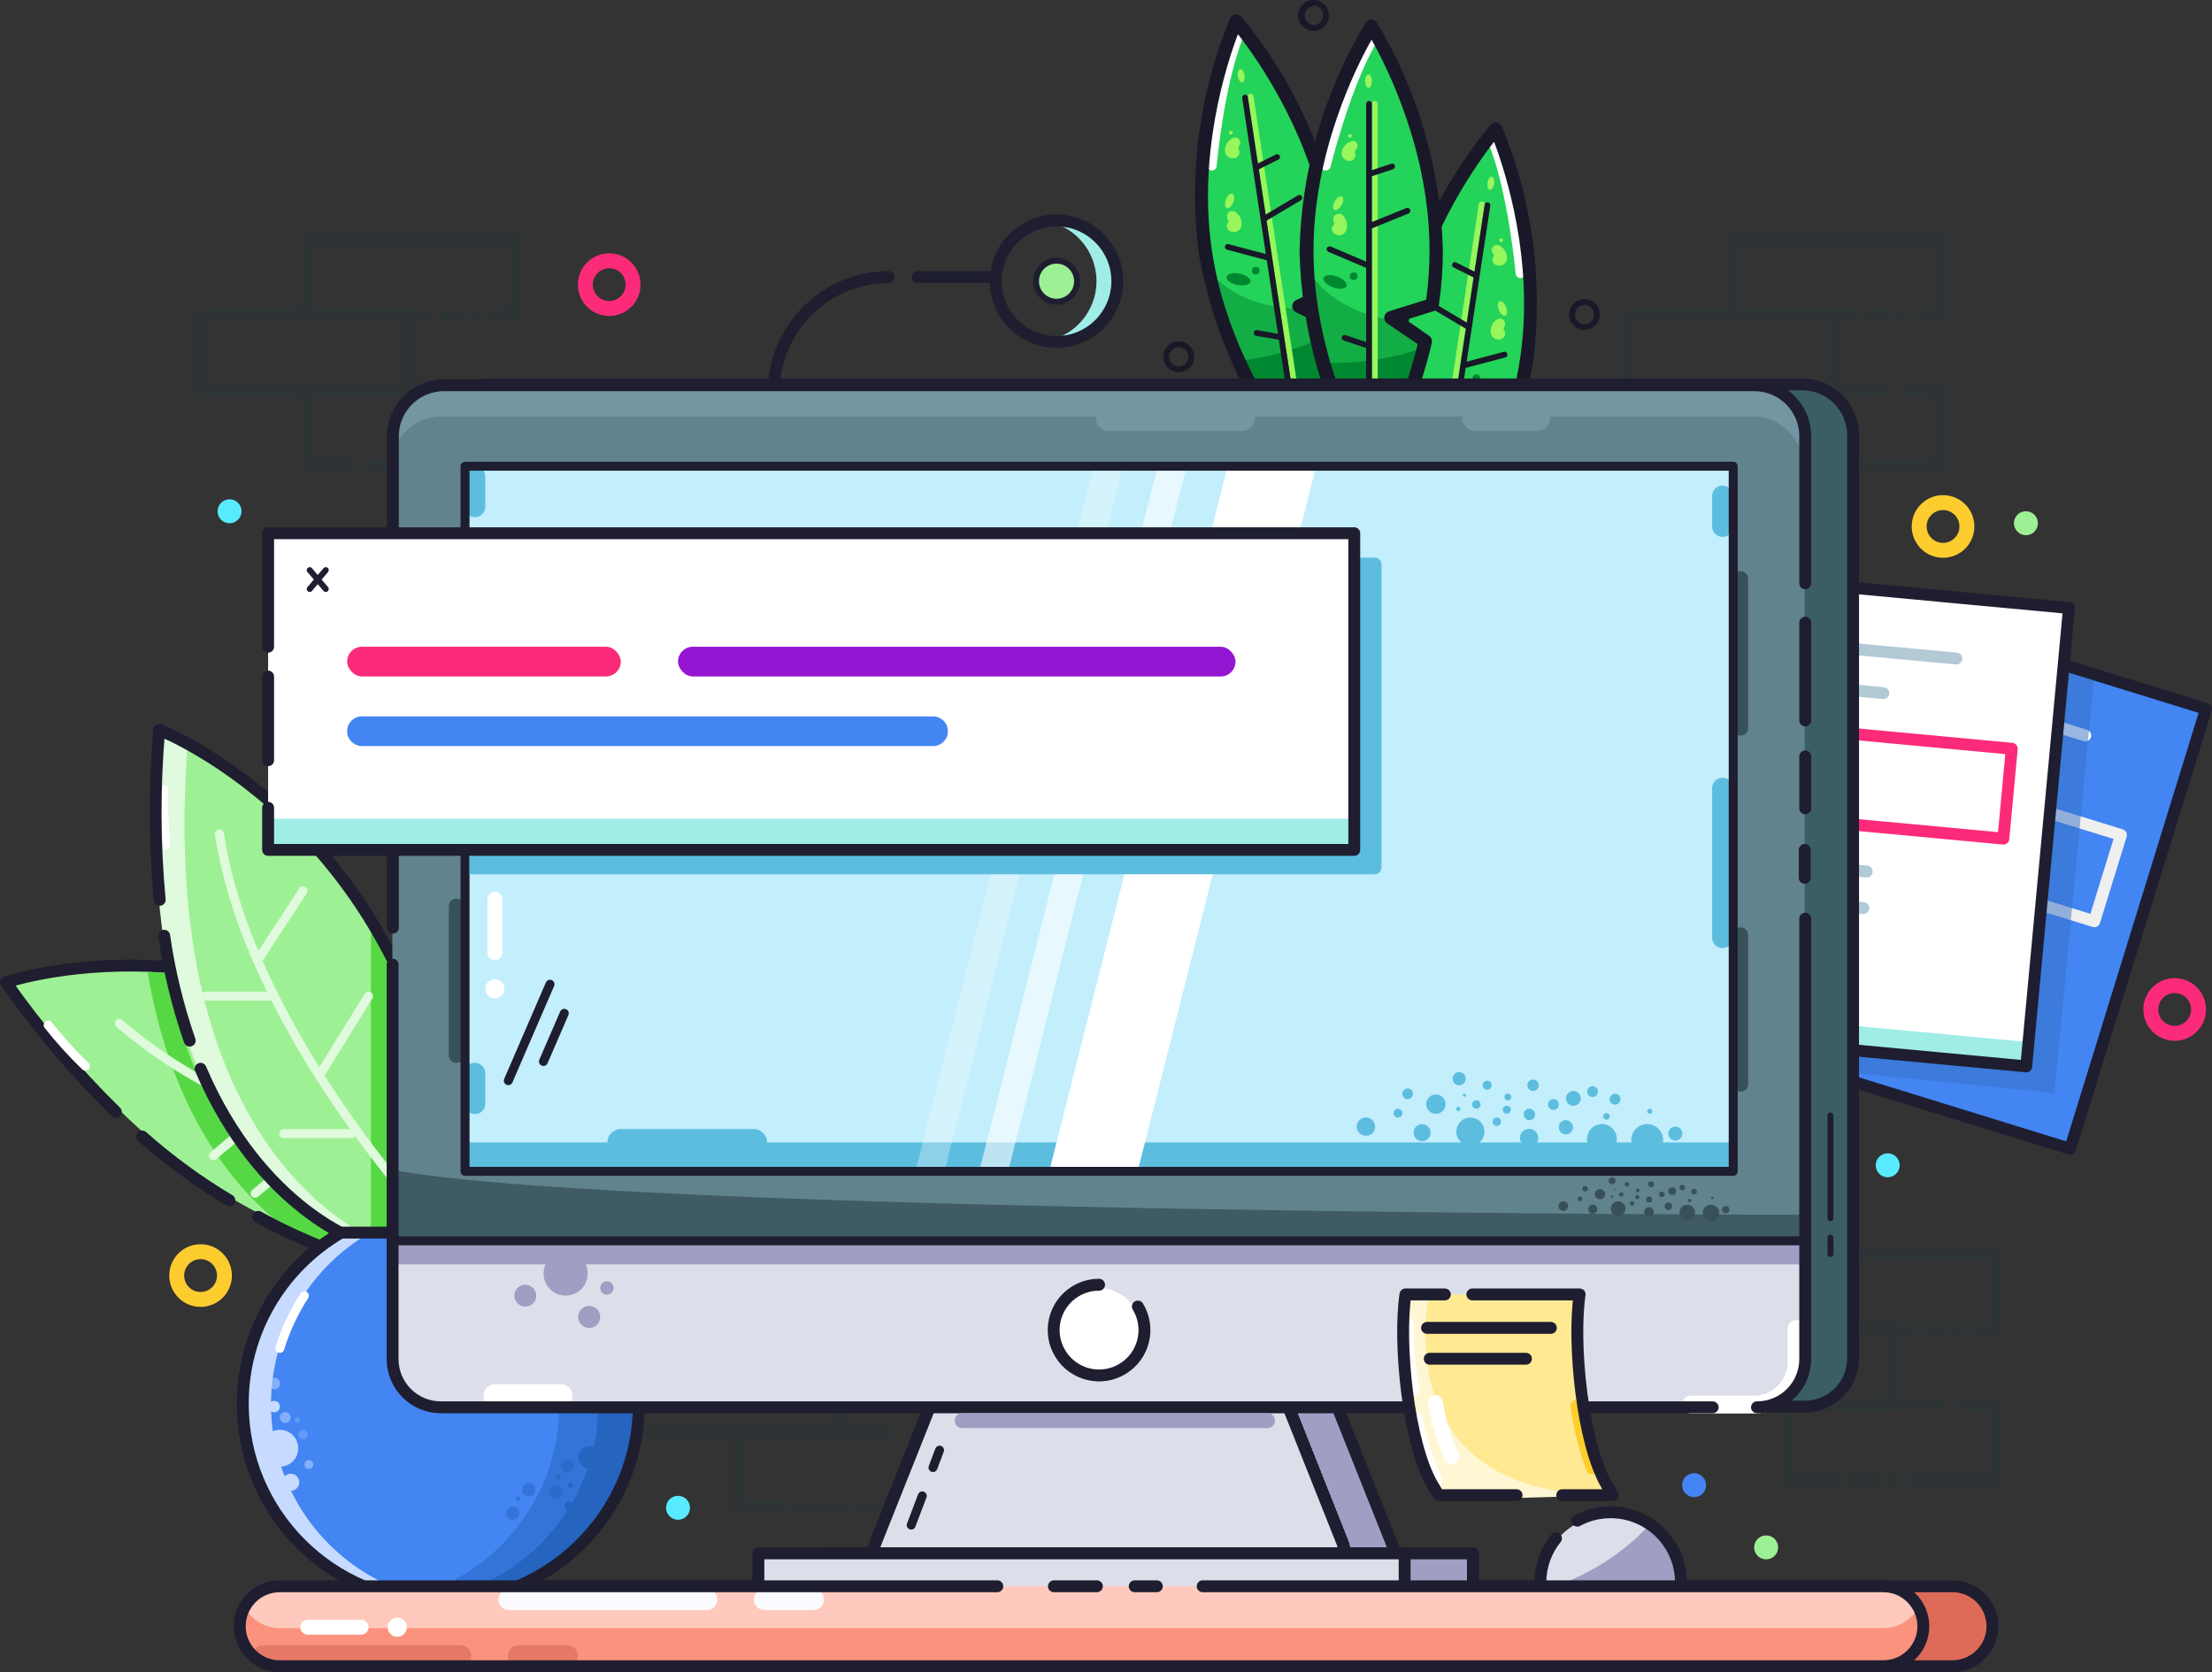<?xml version="1.0" encoding="UTF-8"?>
<svg id="Layer_2" data-name="Layer 2" xmlns="http://www.w3.org/2000/svg" viewBox="0 0 212.19 160.43">
  <rect x="0" y="0" width="212.19" height="160.43" fill="#333333" stroke="none"/>
  <defs>
    <style>
      .cls-1 {
        stroke-width: .57px;
      }

      .cls-1, .cls-2, .cls-3, .cls-4, .cls-5, .cls-6, .cls-7, .cls-8, .cls-9, .cls-10, .cls-11, .cls-12, .cls-13, .cls-14, .cls-15, .cls-16, .cls-17, .cls-18, .cls-19, .cls-20, .cls-21 {
        fill: none;
      }

      .cls-1, .cls-2, .cls-3, .cls-4, .cls-5, .cls-6, .cls-7, .cls-8, .cls-9, .cls-10, .cls-11, .cls-12, .cls-13, .cls-16, .cls-17, .cls-18, .cls-19, .cls-20, .cls-21 {
        stroke-linecap: round;
        stroke-linejoin: round;
      }

      .cls-1, .cls-8, .cls-9, .cls-10, .cls-18 {
        stroke: #1e1e30;
      }

      .cls-2, .cls-3, .cls-4, .cls-14, .cls-15 {
        stroke-width: 1.43px;
      }

      .cls-2, .cls-7, .cls-17, .cls-19, .cls-20 {
        stroke: #fff;
      }

      .cls-3 {
        stroke: #9f9ec3;
      }

      .cls-22 {
        opacity: .1;
      }

      .cls-23 {
        fill: #fc2b79;
      }

      .cls-24 {
        fill: #fb927d;
      }

      .cls-25, .cls-26 {
        fill: #008831;
      }

      .cls-27, .cls-28, .cls-29 {
        fill: #fff;
      }

      .cls-30 {
        fill: #ffe992;
      }

      .cls-31 {
        fill: #fff6d3;
      }

      .cls-32 {
        fill: #ffc9bd;
      }

      .cls-33 {
        fill: #ffcd2c;
      }

      .cls-34 {
        fill: #e67868;
      }

      .cls-35 {
        fill: #fbfbff;
      }

      .cls-36 {
        fill: #e5e5ee;
      }

      .cls-37 {
        fill: #97f65c;
      }

      .cls-38 {
        fill: #9f9ec3;
      }

      .cls-39 {
        fill: #9416d2;
      }

      .cls-40 {
        fill: #9ef095;
      }

      .cls-41 {
        fill: #a0ede7;
      }

      .cls-42, .cls-43 {
        fill: #bbbbc8;
      }

      .cls-44, .cls-45, .cls-46 {
        fill: #c6dbff;
      }

      .cls-47 {
        fill: #c3eefc;
      }

      .cls-48 {
        fill: #dcdfea;
      }

      .cls-49 {
        fill: #dd6b58;
      }

      .cls-50 {
        fill: #dadadc;
      }

      .cls-51 {
        fill: #dffadc;
      }

      .cls-52 {
        fill: #c8c8d6;
      }

      .cls-53 {
        fill: #1e1e30;
      }

      .cls-54 {
        fill: #113c47;
      }

      .cls-55 {
        fill: #4385f2;
      }

      .cls-56 {
        fill: #181828;
      }

      .cls-57 {
        fill: #58ebff;
      }

      .cls-58, .cls-59 {
        fill: #385159;
      }

      .cls-60, .cls-61 {
        fill: #2564bf;
      }

      .cls-62 {
        fill: #56d844;
      }

      .cls-63 {
        fill: #3b5e66;
      }

      .cls-64 {
        fill: #61838e;
      }

      .cls-65 {
        fill: #5cbddf;
      }

      .cls-66 {
        fill: #7495a2;
      }

      .cls-67 {
        fill: #24d359;
      }

      .cls-4 {
        stroke: #385159;
      }

      .cls-5, .cls-10 {
        stroke-width: 1.14px;
      }

      .cls-5, .cls-14 {
        stroke: #fc2b79;
      }

      .cls-28 {
        opacity: .3;
      }

      .cls-28, .cls-59, .cls-26, .cls-68, .cls-61, .cls-45, .cls-29, .cls-46, .cls-43 {
        isolation: isolate;
      }

      .cls-6 {
        stroke: #efefef;
      }

      .cls-6, .cls-8 {
        stroke-width: 1.14px;
      }

      .cls-7, .cls-9, .cls-13 {
        stroke-width: 1.14px;
      }

      .cls-11, .cls-12 {
        stroke-width: 2.57px;
      }

      .cls-11, .cls-16 {
        stroke: #5cbddf;
      }

      .cls-12 {
        stroke: #7495a2;
      }

      .cls-13 {
        stroke: #b2c9d6;
      }

      .cls-59 {
        opacity: .8;
      }

      .cls-26, .cls-68, .cls-61, .cls-45, .cls-69 {
        opacity: .5;
      }

      .cls-68 {
        fill: #3771c4;
      }

      .cls-29 {
        opacity: .59;
      }

      .cls-46 {
        opacity: .25;
      }

      .cls-43 {
        opacity: .4;
      }

      .cls-14, .cls-15 {
        stroke-miterlimit: 10;
      }

      .cls-15 {
        stroke: #fdcd30;
      }

      .cls-16 {
        stroke-width: 2px;
      }

      .cls-70 {
        opacity: .15;
      }

      .cls-71 {
        opacity: .6;
      }

      .cls-17, .cls-18, .cls-21 {
        stroke-width: .86px;
      }

      .cls-19 {
        stroke-width: 1.71px;
      }

      .cls-20 {
        stroke-width: 2.28px;
      }

      .cls-21 {
        stroke: #dffadc;
      }
    </style>
  </defs>
  <g id="Layer_1-2" data-name="Layer 1">
    <g id="Layer_2-2" data-name="Layer 2">
      <g id="Layer_1-2" data-name="Layer 1-2">
        <path class="cls-67" d="M128.19,27.74l-3.74,1.82,3.6,1.77c-.36,4.63-1.44,9.17-3.2,13.46,0,0-7.6-8.6-9.38-20.34s2.94-22.21,2.94-22.21c0,0,7.6,8.59,9.38,20.34,.25,1.71,.38,3.43,.4,5.16Z"/>
        <path class="cls-25" d="M128.2,31.7c-.67,3.91-1.77,7.74-3.29,11.4-2.2-2.64-4.14-5.5-5.78-8.53,3.18-.36,6.26-1.34,9.07-2.87Z"/>
        <path class="cls-26" d="M128.39,31.09c0,.28,0,.56-.08,.84-2.91,1.44-6.03,2.4-9.25,2.83-1.28-2.72-2.24-5.58-2.88-8.52,1.53,1.68,4.32,3.49,9.16,3.36l3.05,1.49Z"/>
        <ellipse class="cls-25" cx="118.8" cy="26.79" rx=".55" ry="1.17" transform="translate(69.41 138.11) rotate(-78.78)"/>
        <circle class="cls-25" cx="120.46" cy="25.97" r=".37"/>
        <path class="cls-37" d="M124.21,37.47c-.14,0-.26-.1-.28-.23l-4.22-27.93c-.02-.15,.08-.29,.22-.31,0,0,0,0,0,0,.15-.02,.29,.08,.31,.22,0,0,0,0,0,0l4.23,27.92c.02,.15-.08,.29-.23,.32h-.04Z"/>
        <path class="cls-56" d="M123.66,37.55c-.14,0-.25-.09-.27-.23l-4.23-27.92c-.02-.15,.08-.29,.23-.32,.15-.02,.29,.08,.31,.22,0,0,0,0,0,0l4.23,27.93c.02,.15-.08,.29-.22,.31,0,0,0,0,0,0h-.04Z"/>
        <path class="cls-27" d="M116.23,16.36h0c-.25-.03-.44-.25-.42-.5,0-.32,.72-7.87,2.61-12.64,.09-.23,.35-.34,.58-.26,.23,.09,.35,.36,.26,.59-1.85,4.65-2.55,12.3-2.55,12.38-.02,.25-.23,.44-.48,.43Z"/>
        <path class="cls-56" d="M125,45.22c-.19,0-.37-.08-.49-.22-4.92-5.94-8.19-13.07-9.51-20.67-.99-7.65,.04-15.43,3-22.56,.13-.32,.5-.48,.82-.34,.1,.04,.18,.1,.25,.18,4.93,5.94,8.21,13.07,9.53,20.67,.26,1.73,.4,3.49,.41,5.24,0,.25-.14,.48-.37,.59l-2.55,1.24,2.42,1.19c.24,.12,.38,.37,.36,.63-.37,4.7-1.46,9.31-3.25,13.67-.09,.2-.28,.34-.5,.37h-.12ZM118.75,3.28c-1.08,2.86-3.9,11.49-2.48,20.86,1.42,9.37,6.67,16.78,8.55,19.18,1.42-3.8,2.33-7.78,2.71-11.82l-3.21-1.54c-.22-.11-.36-.33-.36-.58,0-.25,.14-.47,.36-.58l3.37-1.64c-.03-1.56-.16-3.12-.39-4.66-1.42-9.41-6.67-16.82-8.55-19.22Z"/>
        <ellipse class="cls-37" cx="117.95" cy="19.28" rx=".74" ry=".37" transform="translate(56.98 122.07) rotate(-68.61)"/>
        <ellipse class="cls-37" cx="119.07" cy="7.27" rx=".32" ry=".64" transform="translate(.25 17.91) rotate(-8.61)"/>
        <path class="cls-37" d="M118.37,20.26c-.06-.02-.12-.02-.18,0h-.1c-.24,.05-.4,.26-.4,.5,.02,.13,.07,.25,.13,.36,.07,.17,0,.19-.08,.34-.1,.24-.03,.52,.18,.67,.34,.24,.81,.16,1.05-.18,.06-.09,.1-.18,.12-.28,.09-.58-.2-1.14-.72-1.41Z"/>
        <path class="cls-37" d="M118.34,13.2c.06-.02,.12-.02,.18,0h.1c.23,.07,.37,.29,.35,.53-.02,.13-.08,.25-.15,.35-.09,.17,0,.19,.05,.35,.08,.24-.01,.51-.23,.65-.36,.21-.82,.1-1.03-.26-.05-.09-.09-.19-.1-.29-.04-.58,.3-1.11,.83-1.33Z"/>
        <circle class="cls-37" cx="118.08" cy="12.73" r=".18"/>
        <path class="cls-56" d="M121.26,21.26c-.1,0-.19-.05-.24-.13-.08-.13-.04-.29,.09-.37,0,0,0,0,.01,0l3.36-2c.12-.09,.3-.07,.39,.05,.09,.12,.07,.3-.05,.39-.02,.01-.04,.03-.06,.03l-3.36,2-.14,.03Z"/>
        <path class="cls-56" d="M120.51,16.34c-.11,0-.2-.06-.25-.15-.06-.14,0-.3,.13-.37l2-1c.13-.07,.3-.02,.37,.11,0,0,0,0,0,0,.07,.13,.02,.3-.11,.37,0,0,0,0,0,0l-2,1s-.08,.03-.13,.03Z"/>
        <path class="cls-56" d="M122.72,32.6h0l-2.24-.38c-.15-.04-.24-.19-.21-.34,.03-.14,.16-.23,.31-.21l2.23,.39c.15,.02,.25,.16,.22,.31,0,0,0,0,0,0-.03,.14-.17,.24-.31,.22Z"/>
        <path class="cls-56" d="M121.55,24.96h-.07l-3.77-1c-.15-.04-.24-.19-.2-.34,.03-.15,.18-.24,.32-.2,0,0,0,0,0,0l3.78,1c.15,.04,.24,.19,.2,.34-.03,.12-.14,.2-.27,.21h0Z"/>
        <path class="cls-67" d="M133.89,38.06l3.74,1.82-3.63,1.77c.36,4.63,1.44,9.17,3.2,13.46,0,0,7.6-8.6,9.38-20.34s-2.94-22.21-2.94-22.21c0,0-7.59,8.59-9.37,20.34-.25,1.71-.38,3.43-.38,5.16Z"/>
        <path class="cls-25" d="M133.87,42.02c.67,3.91,1.77,7.73,3.29,11.4,2.21-2.64,4.14-5.5,5.78-8.53-3.18-.37-6.26-1.34-9.07-2.87Z"/>
        <path class="cls-26" d="M133.68,41.41c0,.28,0,.56,.08,.84,2.9,1.44,6.03,2.4,9.24,2.83,1.28-2.72,2.25-5.58,2.88-8.52-1.53,1.68-4.31,3.49-9.16,3.36l-3.04,1.49Z"/>
        <ellipse class="cls-25" cx="143.29" cy="37.1" rx="1.17" ry=".55" transform="translate(-4.48 28.59) rotate(-11.22)"/>
        <circle class="cls-25" cx="141.62" cy="36.29" r=".37"/>
        <path class="cls-37" d="M137.87,47.79h0c-.15-.02-.25-.15-.23-.3,0,0,0-.01,0-.02l4.22-27.92c.03-.15,.17-.25,.32-.23,.15,.02,.25,.16,.23,.3,0,0,0,0,0,0l-4.27,27.93c-.02,.13-.14,.23-.27,.23Z"/>
        <path class="cls-56" d="M138.42,47.87h0c-.15-.02-.25-.16-.23-.3,0,0,0,0,0,0l4.23-27.93c.02-.15,.16-.25,.3-.23,0,0,0,0,0,0,.15,.03,.26,.17,.24,.32l-4.23,27.92c-.02,.15-.15,.25-.3,.23,0,0-.01,0-.02,0Z"/>
        <path class="cls-27" d="M145.85,26.68c-.24,0-.44-.18-.46-.42,0-.08-.71-7.74-2.55-12.38-.12-.23-.03-.5,.2-.62,.23-.12,.5-.03,.62,.2,.01,.03,.03,.06,.03,.08,1.9,4.77,2.59,12.32,2.61,12.64,.02,.25-.16,.47-.41,.5h-.04Z"/>
        <path class="cls-56" d="M137.07,55.54h-.07c-.22-.03-.4-.17-.49-.37-1.79-4.36-2.89-8.97-3.26-13.67-.02-.26,.12-.51,.36-.63l2.39-1.2-2.55-1.24c-.22-.11-.36-.34-.36-.59,.01-1.76,.14-3.51,.4-5.25,1.32-7.59,4.6-14.7,9.51-20.63,.15-.16,.36-.24,.58-.21,.21,.04,.4,.18,.49,.38,2.95,7.13,3.98,14.91,3,22.56-1.31,7.61-4.6,14.73-9.53,20.67-.13,.12-.3,.19-.47,.18Zm-2.52-13.72c.38,4.04,1.29,8.02,2.71,11.82,1.88-2.4,7.13-9.81,8.55-19.18s-1.41-18-2.49-20.86c-1.88,2.41-7.13,9.82-8.55,19.19-.23,1.54-.36,3.1-.39,4.66l3.37,1.64c.32,.15,.46,.53,.31,.85-.06,.14-.17,.25-.31,.31l-3.2,1.57Z"/>
        <ellipse class="cls-37" cx="144.12" cy="29.59" rx=".37" ry=".74" transform="translate(-.86 54.6) rotate(-21.39)"/>
        <ellipse class="cls-37" cx="143.01" cy="17.58" rx=".64" ry=".32" transform="translate(104.22 156.35) rotate(-81.39)"/>
        <path class="cls-37" d="M143.71,30.58c.05-.02,.12-.02,.17,0h.12c.23,.05,.4,.26,.39,.5-.01,.13-.06,.25-.13,.36-.07,.17,0,.19,.09,.34,.09,.24,.02,.51-.19,.67-.34,.23-.81,.14-1.04-.2-.06-.09-.1-.19-.12-.29-.07-.56,.21-1.11,.71-1.38Z"/>
        <path class="cls-37" d="M143.73,23.51c-.06-.02-.11-.02-.17,0h-.11c-.23,.07-.37,.29-.35,.53,.03,.13,.08,.25,.16,.35,.08,.17,0,.19-.06,.35-.08,.24,.01,.51,.23,.65,.36,.21,.82,.1,1.03-.26,.05-.09,.09-.19,.1-.29,.04-.58-.3-1.11-.83-1.33Z"/>
        <circle class="cls-37" cx="144" cy="23.05" r=".18"/>
        <path class="cls-56" d="M140.82,31.58s-.09,.01-.14,0l-3.37-2c-.13-.08-.17-.25-.09-.38,.07-.13,.24-.17,.37-.1,0,0,0,0,0,0l3.37,2c.13,.08,.17,.25,.1,.38-.06,.07-.15,.11-.24,.1Z"/>
        <path class="cls-56" d="M141.56,26.66s-.08,0-.12,0l-2-1c-.13-.07-.19-.23-.12-.36,0,0,0,0,0,0,.07-.13,.23-.19,.37-.12l2,1c.13,.07,.19,.23,.12,.36,0,0,0,0,0,0-.05,.08-.15,.13-.25,.12Z"/>
        <path class="cls-56" d="M139.35,42.96c-.13,0-.25-.1-.27-.23-.03-.15,.06-.29,.21-.32,0,0,0,0,0,0l2.24-.39c.15-.02,.29,.08,.32,.23,.02,.15-.08,.29-.23,.32l-2.23,.39h-.05Z"/>
        <path class="cls-56" d="M140.52,35.31c-.12,0-.23-.09-.27-.21-.03-.15,.05-.3,.2-.34l3.78-1c.15-.05,.31,.02,.36,.17s-.02,.31-.17,.36c-.02,0-.03,0-.05,.01l-3.78,1h-.07Z"/>
        <path class="cls-67" d="M137.23,29.39l-4,1.25,3.3,2.29c-1.05,4.52-2.8,8.84-5.18,12.82,0,0-6.23-9.63-6.23-21.51s6.23-21.52,6.23-21.52c0,0,6.23,9.64,6.23,21.52,0,1.72-.11,3.44-.35,5.15Z"/>
        <path class="cls-25" d="M136.65,33.31c-1.26,3.77-2.93,7.39-5,10.78-1.78-2.94-3.27-6.05-4.43-9.29,3.21,.12,6.41-.39,9.43-1.49Z"/>
        <path class="cls-26" d="M136.93,32.74c-.06,.28-.13,.55-.2,.82-3.09,.98-6.33,1.45-9.57,1.4-.85-2.89-1.38-5.86-1.57-8.86,1.26,1.89,3.74,4.1,8.55,4.69l2.79,1.95Z"/>
        <ellipse class="cls-25" cx="128.08" cy="27.05" rx=".55" ry="1.17" transform="translate(59.18 138.36) rotate(-70.17)"/>
        <circle class="cls-25" cx="129.85" cy="26.5" r=".37"/>
        <path class="cls-37" d="M131.88,38.43c-.15,0-.27-.13-.28-.28V9.96c0-.15,.12-.28,.28-.28,.15,0,.28,.12,.28,.28h0v28.19c0,.15-.13,.27-.28,.28Z"/>
        <path class="cls-56" d="M131.33,38.43c-.15,0-.27-.13-.28-.28V9.96c0-.15,.13-.27,.28-.28,.15,0,.27,.13,.27,.28v28.19c0,.15-.12,.27-.27,.28Z"/>
        <path class="cls-27" d="M127.18,16.36h-.11c-.25-.06-.4-.31-.34-.56,.08-.31,1.89-7.67,4.48-12.1,.13-.22,.41-.29,.63-.17,.22,.13,.29,.41,.16,.63-2.51,4.32-4.35,11.78-4.37,11.86-.05,.2-.24,.34-.45,.34Z"/>
        <path class="cls-56" d="M131.57,46.21c-.22,.02-.44-.07-.57-.25-3.99-6.61-6.17-14.15-6.34-21.87,.16-7.73,2.35-15.28,6.34-21.9,.12-.19,.32-.3,.54-.3h0c.22,0,.42,.12,.54,.3,3.98,6.61,6.16,14.15,6.33,21.86,0,1.76-.13,3.51-.39,5.25-.03,.25-.2,.45-.44,.53l-2.71,.85,2.21,1.53c.22,.15,.33,.42,.27,.68-1.07,4.58-2.85,8.97-5.27,13-.11,.18-.3,.3-.51,.32Zm0-42.4c-1.5,2.65-5.57,10.77-5.57,20.24s4.09,17.6,5.59,20.25c1.96-3.55,3.44-7.34,4.41-11.28l-2.94-2c-.2-.14-.31-.39-.27-.63,.04-.24,.21-.44,.44-.52l3.58-1.12c.21-1.55,.32-3.11,.32-4.67,.02-9.5-4.06-17.62-5.56-20.27Z"/>
        <ellipse class="cls-37" cx="128.37" cy="19.49" rx=".74" ry=".37" transform="translate(47.3 120.92) rotate(-60)"/>
        <ellipse class="cls-37" cx="131.28" cy="7.79" rx=".32" ry=".64"/>
        <path class="cls-37" d="M128.64,20.53c-.06-.02-.11-.02-.17,0h-.11c-.24,.01-.44,.2-.46,.44,0,.13,.02,.25,.07,.37,.05,.18,0,.19-.13,.33-.13,.22-.1,.5,.08,.68,.29,.29,.75,.3,1.05,.01,.08-.08,.15-.18,.18-.29,.19-.57-.02-1.2-.51-1.54Z"/>
        <path class="cls-37" d="M129.67,13.54c.06-.02,.12-.02,.18,0h.1c.21,.11,.32,.35,.26,.58-.04,.12-.11,.23-.2,.32-.11,.15,0,.19,0,.35,.05,.25-.09,.5-.32,.61-.39,.14-.82-.07-.96-.46-.03-.08-.04-.17-.04-.25,.07-.55,.45-1,.98-1.15Z"/>
        <circle class="cls-37" cx="129.49" cy="13.04" r=".18"/>
        <path class="cls-56" d="M131.39,21.96c-.11,0-.21-.07-.26-.17-.05-.14,.02-.3,.16-.36l3.62-1.47c.14-.05,.3,.02,.36,.16,.06,.14-.01,.3-.15,.36l-3.63,1.48h-.1Z"/>
        <path class="cls-56" d="M131.39,16.96c-.15,.01-.28-.1-.29-.25,0-.13,.07-.25,.2-.28l2.15-.72c.14-.05,.3,.03,.35,.17,.05,.14-.02,.3-.16,.35,0,0,0,0,0,0l-2.15,.72h-.09Z"/>
        <path class="cls-56" d="M131.14,33.39h-.08l-2.15-.72c-.14-.04-.22-.18-.19-.32,0,0,0-.02,0-.02,.05-.15,.2-.23,.35-.18l2.15,.72c.15,.05,.23,.2,.18,.35-.05,.11-.15,.17-.27,.17Z"/>
        <path class="cls-56" d="M131.13,25.69s-.07,.01-.11,0l-3.59-1.53c-.14-.06-.21-.22-.15-.36,.06-.14,.23-.21,.37-.15l3.59,1.54c.14,.06,.2,.22,.14,.35,0,0,0,0,0,0-.05,.09-.15,.14-.25,.14Z"/>
        <path class="cls-50" d="M117.88,45.11h27.46v8.57c0,7.58-6.15,13.73-13.73,13.73h0c-7.58,0-13.73-6.15-13.73-13.73v-8.57h0Z"/>
        <path class="cls-42" d="M145.33,45.11v8.57c0,7.58-6.16,13.73-13.74,13.72-4.65,0-8.98-2.36-11.51-6.26,6.36,4.13,14.86,2.31,18.99-4.05,1.44-2.22,2.21-4.82,2.21-7.47v-4.51h4.05Z"/>
        <path class="cls-43" d="M141.46,45.11v8.57c0,7.58-5.2,13.73-11.62,13.73-4.09,0-7.68-2.5-9.75-6.27,1.8,1.42,4.03,2.2,6.32,2.21,6.42,0,11.62-6.14,11.62-13.73v-4.51h3.43Z"/>
        <path class="cls-56" d="M131.7,68.14c-7.94,0-14.37-6.43-14.38-14.37v-8.57c0-.36,.29-.65,.65-.65h27.46c.36,0,.64,.29,.64,.65v8.57c-.01,7.93-6.44,14.36-14.37,14.37Zm-13.09-22.3v7.93c.2,7.23,6.22,12.92,13.45,12.72,6.95-.19,12.53-5.78,12.72-12.72v-7.93h-26.17Z"/>
        <ellipse class="cls-36" cx="124.49" cy="50.82" rx="4.48" ry="3.32" transform="translate(-9.95 53.27) rotate(-23.25)"/>
        <path class="cls-56" d="M126,48.52h-7.74c-.15,0-.28-.13-.28-.28s.13-.28,.28-.28h7.74c.15,0,.28,.13,.28,.28s-.13,.28-.28,.28Z"/>
        <path class="cls-56" d="M130.68,48.61h-2.39c-.15,.03-.3-.07-.33-.22-.03-.15,.07-.3,.22-.33,.03,0,.07,0,.11,0h2.39c.15-.03,.3,.07,.33,.22s-.07,.3-.22,.33c-.03,0-.07,0-.11,0Z"/>
        <g class="cls-22">
          <path class="cls-56" d="M141,68.65h-19.35c-.25,0-.45-.21-.46-.46,0-.25,.21-.46,.46-.46h19.35c.25,0,.45,.19,.46,.44,0,0,0,.01,0,.02,0,.25-.21,.46-.46,.46h0Z"/>
          <path class="cls-56" d="M152.7,68.65h-6c-.25,0-.45-.21-.46-.46,0-.25,.21-.46,.46-.46h6c.25,0,.45,.19,.46,.44,0,0,0,.01,0,.02,0,.25-.21,.46-.46,.46h0Z"/>
        </g>
        <rect class="cls-50" x="114.74" y="38.29" width="34.28" height="7.19" rx="3.59" ry="3.59"/>
        <path class="cls-42" d="M148.28,41.88c0,1.98-1.61,3.59-3.59,3.6h-4.24c1.99-.1,3.51-1.8,3.41-3.78-.1-1.84-1.57-3.31-3.41-3.41h4.24c1.98,0,3.59,1.61,3.59,3.59Z"/>
        <path class="cls-43" d="M144.6,41.88c-.01,1.98-1.62,3.59-3.6,3.6h-4.24c1.99,.1,3.68-1.42,3.78-3.41,.1-1.99-1.42-3.68-3.41-3.78-.13,0-.25,0-.38,0h4.24c1.98,0,3.59,1.61,3.6,3.59Z"/>
        <path class="cls-27" d="M129.85,39.67h-12c-.36,.04-.68-.21-.73-.56s.21-.68,.56-.73c.05,0,.11,0,.16,0h12c.36-.04,.68,.21,.73,.56s-.21,.68-.56,.73c-.05,0-.11,0-.16,0Z"/>
        <path class="cls-56" d="M145.24,46.03h-27.09c-2.29-.11-4.05-2.06-3.94-4.35,.1-2.13,1.81-3.84,3.94-3.94h27.09c2.29-.11,4.24,1.65,4.35,3.94,.11,2.29-1.65,4.24-3.94,4.35-.14,0-.27,0-.41,0Zm-27.09-7.19c-1.68,0-3.04,1.36-3.04,3.04s1.36,3.04,3.04,3.04h27.09c1.68,0,3.04-1.36,3.04-3.04s-1.36-3.04-3.04-3.04h-27.09Z"/>
        <circle class="cls-27" cx="119.26" cy="39.86" r=".55"/>
        <circle class="cls-27" cx="120.36" cy="41.15" r=".28"/>
        <circle class="cls-27" cx="121.1" cy="39.67" r=".46"/>
        <circle class="cls-27" cx="122.57" cy="41.15" r=".28"/>
        <circle class="cls-27" cx="123.96" cy="39.95" r=".74"/>
        <circle class="cls-27" cx="126.63" cy="40.59" r=".28"/>
        <circle class="cls-27" cx="128.29" cy="40.22" r="1.01"/>
        <circle class="cls-27" cx="125.25" cy="41.79" r=".37"/>
        <path class="cls-56" d="M113.08,35.71c-.82,0-1.48-.66-1.48-1.48,0-.82,.66-1.48,1.48-1.48,.82,0,1.48,.66,1.48,1.48,0,0,0,0,0,0,0,.81-.66,1.47-1.47,1.47,0,0,0,0-.01,0Zm0-2.4c-.51,0-.93,.42-.93,.93s.42,.93,.93,.93,.93-.42,.93-.93-.42-.93-.93-.93h0Z"/>
        <path class="cls-56" d="M152,31.66c-.82,0-1.48-.65-1.49-1.47,0-.82,.65-1.48,1.47-1.49,.82,0,1.48,.65,1.49,1.47,0,0,0,0,0,0,0,.81-.66,1.47-1.47,1.48Zm0-2.4c-.51,0-.92,.41-.92,.92s.41,.92,.92,.92c.51,0,.92-.41,.92-.92h0c0-.51-.41-.92-.92-.92h0Z"/>
        <path class="cls-56" d="M126,2.96c-.82,0-1.48-.66-1.48-1.48S125.18,0,126,0c.82,0,1.48,.66,1.48,1.48,0,.81-.65,1.47-1.46,1.48,0,0-.01,0-.02,0Zm0-2.4c-.51,.05-.88,.51-.83,1.02,.05,.44,.39,.78,.83,.83,.51,0,.93-.42,.93-.93h0c.02-.51-.38-.95-.89-.97-.01,0-.03,0-.04,0v.05Z"/>
        <path class="cls-34" d="M59.38,156.12h-19c-.55,0-1-.45-1-1s.45-1,1-1h19c.55,0,1,.45,1,1s-.45,1-1,1Z"/>
        <path class="cls-34" d="M69.62,156.12h-4.73c-.55,0-1-.45-1-1s.45-1,1-1h4.73c.55,0,1,.45,1,1s-.45,1-1,1Z"/>
        <rect class="cls-49" x="29.59" y="152.19" width="161.51" height="7.67" rx="3.83" ry="3.83"/>
        <path class="cls-35" d="M75.55,154.47h-19c-.55,0-1-.45-1-1s.45-1,1-1h19c.55,0,1,.45,1,1s-.45,1-1,1Z"/>
        <path class="cls-35" d="M85.79,154.47h-4.74c-.55,0-1-.45-1-1s.45-1,1-1h4.74c.55,0,1,.45,1,1s-.45,1-1,1Z"/>
        <path class="cls-34" d="M51.94,159.86h-18.94c-.55,0-1-.45-1-1s.45-1,1-1h19c.55,0,1,.45,1,1s-.45,1-1,1h-.06Z"/>
        <path class="cls-34" d="M62.18,159.86h-4.73c-.55,0-1-.45-1-1s.45-1,1-1h4.73c.55,0,1,.45,1,1s-.45,1-1,1Z"/>
        <path class="cls-9" d="M122,152.19h65.29c2.12,0,3.83,1.71,3.84,3.83h0c0,2.12-1.72,3.84-3.84,3.84H33.42c-2.12,0-3.83-1.72-3.83-3.84h0c0-2.11,1.72-3.82,3.83-3.83H102.27"/>
        <line class="cls-9" x1="108.84" y1="152.19" x2="112.95" y2="152.19"/>
        <line class="cls-9" x1="116.59" y1="152.19" x2="118.71" y2="152.19"/>
        <path class="cls-40" d="M47.23,119.29S25.23,128.43,.89,93.89c0,0,26.18-8.78,50,15.91"/>
        <path class="cls-9" d="M11.11,106.68c-3.88-3.82-7.41-7.98-10.54-12.43,0,0,26.11-9,50.1,15.54"/>
        <path class="cls-62" d="M41.59,115.96l-7.59,4.13c-1.94-.37-3.84-.91-5.69-1.59-4.63-3.21-11.64-10.37-14.16-25.26l1.85,.12c4.25,21.79,18.26,26.15,18.26,26.15l7.26-3.92c.05,.14,.07,.27,.07,.37Z"/>
        <path class="cls-41" d="M107.33,26.96c0,3.21-2.6,5.82-5.81,5.83,0,0-.01,0-.02,0-.36,0-.72-.03-1.07-.09,3.16-.59,5.25-3.64,4.65-6.81-.44-2.36-2.29-4.21-4.65-4.65,.35-.07,.71-.1,1.07-.1,3.22,0,5.82,2.6,5.83,5.82Z"/>
        <line class="cls-9" x1="88.03" y1="26.58" x2="95.27" y2="26.58"/>
        <path class="cls-9" d="M74.22,47.16v-9.52c0-6.08,4.92-11.03,11-11.06"/>
        <circle class="cls-9" cx="101.35" cy="26.98" r="5.83"/>
        <circle class="cls-40" cx="101.35" cy="26.98" r="1.97"/>
        <circle class="cls-1" cx="101.35" cy="26.98" r="1.97"/>
        <path class="cls-17" d="M8.19,102.29c-1.28-1.23-2.47-2.55-3.57-3.94"/>
        <path class="cls-9" d="M22,115.16c-2.97-1.77-5.77-3.82-8.36-6.12"/>
        <path class="cls-9" d="M34.28,120.87c-3.29-1.07-6.48-2.45-9.51-4.12"/>
        <path class="cls-21" d="M49.27,113.33s-24.12-3.13-37.82-15.15"/>
        <line class="cls-21" x1="22.04" y1="105.09" x2="21.07" y2="97.15"/>
        <line class="cls-21" x1="25.46" y1="106.67" x2="20.47" y2="110.88"/>
        <line class="cls-21" x1="29.47" y1="110.28" x2="24.48" y2="114.49"/>
        <line class="cls-21" x1="33.69" y1="109.71" x2="32.38" y2="100.84"/>
        <g class="cls-70">
          <path class="cls-54" d="M45.51,30.8h-.11c-.33,0-.6-.27-.6-.6s.27-.6,.6-.6h.11c.33,0,.6,.27,.6,.6s-.27,.6-.6,.6Z"/>
          <path class="cls-54" d="M49.89,30.8h-2.4c-.33,0-.6-.27-.6-.6s.27-.6,.6-.6h1.2v-6H30v6h10.85c.33,0,.6,.27,.6,.6s-.27,.6-.6,.6h-12.08v-8.43h21.12v8.43Z"/>
          <path class="cls-54" d="M43.77,30.8h-1.06c-.33,0-.6-.27-.6-.6s.27-.6,.6-.6h1.06c.33,0,.6,.27,.6,.6s-.27,.6-.6,.6Z"/>
          <path class="cls-54" d="M33.77,45.25h-5v-8.43h14.86c.33,0,.6,.27,.6,.6s-.27,.6-.6,.6h-13.63v6h3.8c.33,0,.6,.27,.6,.6s-.27,.6-.6,.6l-.03,.03Z"/>
          <path class="cls-54" d="M37.69,45.25h-2.16c-.33,0-.6-.27-.6-.6s.27-.6,.6-.6h2.16c.33,0,.6,.27,.6,.6s-.27,.6-.6,.6Z"/>
          <path class="cls-54" d="M39.35,45.25h-.05c-.33,0-.6-.27-.6-.6s.27-.6,.6-.6h.05c.33,0,.6,.27,.6,.6s-.27,.6-.6,.6Z"/>
          <path class="cls-54" d="M49.89,45.25h-8.84c-.33,0-.6-.27-.6-.6s.27-.6,.6-.6h7.64v-6h-2.69c-.33,0-.6-.27-.6-.6s.27-.6,.6-.6h3.87l.02,8.4Z"/>
          <path class="cls-54" d="M39.77,38.02H18.65v-8.42h21.12v8.42Zm-19.92-1.2h18.72v-6H19.85v6Z"/>
        </g>
        <g class="cls-70">
          <path class="cls-54" d="M187.86,128.12h-.11c-.33,0-.6-.27-.6-.6,0-.33,.27-.6,.6-.6h.11c.33,0,.6,.27,.6,.6,0,.33-.27,.6-.6,.6Z"/>
          <path class="cls-54" d="M192.24,128.12h-2.4c-.33,0-.6-.27-.6-.6,0-.33,.27-.6,.6-.6h1.16v-6h-18.68v6h10.88c.33,0,.6,.27,.6,.6,0,.33-.27,.6-.6,.6h-12.08v-8.43h21.12v8.43Z"/>
          <path class="cls-54" d="M186.13,128.12h-1.07c-.33,0-.6-.27-.6-.6,0-.33,.27-.6,.6-.6h1.07c.33,0,.6,.27,.6,.6,0,.33-.27,.6-.6,.6Z"/>
          <path class="cls-54" d="M176.12,142.58h-5v-8.43h14.88c.33,0,.6,.27,.6,.6,0,.33-.27,.6-.6,.6h-13.68v6h3.8c.33,0,.6,.27,.6,.6h0c.02,.33-.24,.61-.57,.63-.01,0-.02,0-.03,0Z"/>
          <path class="cls-54" d="M180.05,142.58h-2.17c-.33,0-.6-.27-.6-.6h0c0-.33,.27-.6,.6-.6h2.17c.33,0,.6,.27,.6,.6h0c0,.33-.27,.6-.6,.6h0Z"/>
          <path class="cls-54" d="M181.7,142.58h0c-.33,0-.6-.27-.6-.6h0c0-.33,.27-.6,.6-.6h0c.33,0,.6,.27,.6,.6h0c0,.33-.27,.6-.6,.6h0Z"/>
          <path class="cls-54" d="M192.24,142.58h-8.84c-.33,0-.6-.27-.6-.6h0c0-.33,.27-.6,.6-.6h7.6v-6h-2.65c-.33,0-.6-.27-.6-.6,0-.33,.27-.6,.6-.6h3.87l.02,8.4Z"/>
          <path class="cls-54" d="M182.12,135.35h-21.12v-8.39h21.12v8.39Zm-19.92-1.2h18.72v-6h-18.72v6Z"/>
        </g>
        <g class="cls-70">
          <path class="cls-54" d="M86.81,130.81h-.11c-.33,0-.6-.27-.6-.6,0-.33,.27-.6,.6-.6h.11c.33,0,.6,.27,.6,.6,0,.33-.27,.6-.6,.6Z"/>
          <path class="cls-54" d="M91.19,130.81h-2.4c-.33,0-.6-.27-.6-.6,0-.33,.27-.6,.6-.6h1.21v-6h-18.73v6h10.88c.33,0,.6,.27,.6,.6,0,.33-.27,.6-.6,.6h-12.08v-8.43h21.12v8.43Z"/>
          <path class="cls-54" d="M85.08,130.81h-1.08c-.33,0-.6-.27-.6-.6,0-.33,.27-.6,.6-.6h1.07c.33,0,.6,.27,.6,.6,0,.33-.27,.6-.6,.6h.01Z"/>
          <path class="cls-54" d="M75.07,145.26h-5v-8.43h14.87c.33,0,.6,.27,.6,.6,0,.33-.27,.6-.6,.6h-13.67v6h3.8c.33,0,.6,.27,.6,.6,0,.33-.27,.6-.6,.6v.03Z"/>
          <path class="cls-54" d="M79,145.26h-2.17c-.33,0-.6-.27-.6-.6,0-.33,.27-.6,.6-.6h2.17c.33,0,.6,.27,.6,.6,0,.33-.27,.6-.6,.6Z"/>
          <path class="cls-54" d="M80.65,145.26h0c-.33,0-.6-.27-.6-.6,0-.33,.27-.6,.6-.6h0c.33,0,.6,.27,.6,.6,0,.33-.27,.6-.6,.6Z"/>
          <path class="cls-54" d="M91.19,145.26h-8.84c-.33,0-.6-.27-.6-.6,0-.33,.27-.6,.6-.6h7.65v-6h-2.66c-.33,0-.6-.27-.6-.6,0-.33,.27-.6,.6-.6h3.87l-.02,8.4Z"/>
          <path class="cls-54" d="M81.07,138.03h-21.07v-8.42h21.07v8.42Zm-19.92-1.2h18.72v-6h-18.72v6Z"/>
        </g>
        <g class="cls-70">
          <path class="cls-54" d="M182.35,30.8h-.11c-.33,0-.6-.27-.6-.6s.27-.6,.6-.6h.11c.33,0,.6,.27,.6,.6s-.27,.6-.6,.6Z"/>
          <path class="cls-54" d="M186.73,30.8h-2.4c-.33,0-.6-.27-.6-.6s.27-.6,.6-.6h1.2v-6h-18.72v6h10.88c.33,0,.6,.27,.6,.6s-.27,.6-.6,.6h-12.08v-8.43h21.12v8.43Z"/>
          <path class="cls-54" d="M180.62,30.8h-1.07c-.33,0-.6-.27-.6-.6s.27-.6,.6-.6h1.07c.33,0,.6,.27,.6,.6s-.27,.6-.6,.6Z"/>
          <path class="cls-54" d="M170.61,45.25h-5v-8.43h14.87c.33,0,.6,.27,.6,.6s-.27,.6-.6,.6h-13.67v6h3.8c.33,0,.6,.27,.6,.6s-.27,.6-.6,.6v.03Z"/>
          <path class="cls-54" d="M174.54,45.25h-2.17c-.33,0-.6-.27-.6-.6s.27-.6,.6-.6h2.17c.33,0,.6,.27,.6,.6s-.27,.6-.6,.6Z"/>
          <path class="cls-54" d="M176.19,45.25h-.05c-.33,0-.6-.27-.6-.6s.27-.6,.6-.6h.05c.33,0,.6,.27,.6,.6s-.27,.6-.6,.6Z"/>
          <path class="cls-54" d="M186.73,45.25h-8.84c-.33,0-.6-.27-.6-.6s.27-.6,.6-.6h7.64v-6h-2.65c-.33,0-.6-.27-.6-.6s.27-.6,.6-.6h3.87l-.02,8.4Z"/>
          <path class="cls-54" d="M176.61,38.02h-21.12v-8.42h21.12v8.42Zm-19.92-1.2h18.72v-6h-18.72v6Z"/>
        </g>
        <line class="cls-9" x1="107.37" y1="150.98" x2="111.49" y2="150.98"/>
        <line class="cls-9" x1="115.12" y1="150.98" x2="117.24" y2="150.98"/>
        <path class="cls-40" d="M34.81,119.25s-22.76-7.23-19.06-49.29c0,0,25.67,10.16,28,44.38"/>
        <path class="cls-51" d="M35.61,118.79l-1.22,.67s-22.75-7.23-19.06-49.3c.91,.39,1.81,.83,2.67,1.32-2.62,34.28,12.61,44.8,17.61,47.31Z"/>
        <path class="cls-17" d="M15.91,81.09c-.19-1.77-.25-3.54-.19-5.32"/>
        <path class="cls-62" d="M38.37,92.96v26.22l-2.79,1.54v-32.55c1.02,1.54,1.95,3.14,2.79,4.79Z"/>
        <path class="cls-9" d="M15.32,86.33c-.51-5.42-.52-10.88-.05-16.3,0,0,25.73,9.93,28.29,44.17"/>
        <path class="cls-9" d="M18.2,99.84c-1.14-3.27-1.96-6.64-2.45-10.06"/>
        <path class="cls-9" d="M34.7,119.18s-9.64-3-15.46-16.64"/>
        <path class="cls-21" d="M40.21,116.01s-16.43-17.94-19.16-36"/>
        <path class="cls-55" d="M61.29,134.71c-.01,10.49-8.53,18.99-19.03,18.97-10.49-.01-18.99-8.53-18.97-19.03,0-6.75,3.6-12.99,9.43-16.39h19.11c5.86,3.4,9.46,9.67,9.46,16.44Z"/>
        <path class="cls-60" d="M61.1,134.71c0,10.49-8.51,19-19,19-.63,0-1.26,0-1.87-.09,10.44-1.02,18.09-10.31,17.07-20.75-.59-6.1-4.09-11.54-9.4-14.61h3.76c5.85,3.41,9.45,9.68,9.44,16.45Z"/>
        <path class="cls-61" d="M57.41,134.77c-.08,10.61-8.74,19.15-19.35,19.07h0c-.64,0-1.28,0-1.91-.09,10.46-.83,18.27-9.98,17.44-20.44-.5-6.29-4.09-11.93-9.59-15.04h3.83c5.92,3.38,9.58,9.68,9.58,16.5Z"/>
        <path class="cls-44" d="M43.56,153.66c-.5,0-1,.06-1.52,.06-10.49,.02-19.02-8.46-19.04-18.96-.02-6.8,3.6-13.09,9.49-16.49h3c-9.09,5.25-12.19,16.87-6.94,25.96,3.13,5.41,8.71,8.94,14.94,9.43h.07Z"/>
        <path class="cls-9" d="M61.29,134.71c-.01,10.49-8.53,18.99-19.03,18.97-10.49-.01-18.99-8.53-18.97-19.03,0-6.75,3.6-12.99,9.43-16.39h19.11c5.86,3.4,9.46,9.67,9.46,16.44Z"/>
        <rect class="cls-55" x="167.18" y="67.65" width="44.17" height="33.15" transform="translate(52.92 240.19) rotate(-72.83)"/>
        <rect class="cls-8" x="167.18" y="67.65" width="44.17" height="33.15" transform="translate(52.92 240.19) rotate(-72.83)"/>
        <line class="cls-7" x1="182.87" y1="65.26" x2="200.03" y2="70.56"/>
        <line class="cls-7" x1="181.71" y1="69.03" x2="192.5" y2="72.36"/>
        <rect class="cls-6" x="186.35" y="68.67" width="8.66" height="24.05" transform="translate(57.3 239.06) rotate(-72.83)"/>
        <polygon class="cls-68" points="197.07 104.86 165.16 101.68 169.37 56.51 200.85 65.26 197.07 104.86"/>
        <line class="cls-13" x1="176.63" y1="85.46" x2="187.42" y2="88.8"/>
        <line class="cls-13" x1="175.59" y1="88.82" x2="186.39" y2="92.15"/>
        <rect class="cls-27" x="157.84" y="62.2" width="44.17" height="33.15" transform="translate(84.77 250.61) rotate(-84.67)"/>
        <rect class="cls-41" x="176.82" y="83.03" width="2.35" height="33.15" transform="translate(62.28 267.58) rotate(-84.67)"/>
        <rect class="cls-10" x="157.84" y="62.2" width="44.17" height="33.15" transform="translate(84.77 250.61) rotate(-84.67)"/>
        <line class="cls-13" x1="169.78" y1="61.52" x2="187.66" y2="63.18"/>
        <line class="cls-13" x1="169.42" y1="65.45" x2="180.66" y2="66.5"/>
        <line class="cls-13" x1="167.82" y1="82.57" x2="179.07" y2="83.62"/>
        <line class="cls-13" x1="167.49" y1="86.07" x2="178.74" y2="87.12"/>
        <rect class="cls-5" x="176.27" y="63.01" width="8.66" height="24.05" transform="translate(89.12 247.88) rotate(-84.67)"/>
        <path class="cls-63" d="M47.15,36.88h125.73c2.7,0,4.88,2.18,4.88,4.88h0v88.56c0,2.56-2.07,4.63-4.63,4.63H46.91c-2.56,0-4.63-2.07-4.63-4.63h0V41.76c0-2.69,2.18-4.87,4.87-4.88Z"/>
        <path class="cls-9" d="M47.15,36.88h125.73c2.7,0,4.88,2.18,4.88,4.88h0v88.56c0,2.56-2.07,4.63-4.63,4.63H46.91c-2.56,0-4.63-2.07-4.63-4.63h0V41.76c0-2.69,2.18-4.87,4.87-4.88Z"/>
        <path class="cls-38" d="M131,151.64h-39.85c-1.46,0-2.64-1.18-2.64-2.64,0-.34,.06-.67,.19-.98l7.39-18.55,15-4.11,15,4.11,7.39,18.55c.54,1.35-.12,2.89-1.47,3.43-.32,.13-.66,.19-1.01,.19Z"/>
        <path class="cls-9" d="M131,151.64h-39.85c-1.46,0-2.64-1.18-2.64-2.64,0-.34,.06-.67,.19-.98l7.39-18.55,15-4.11,15,4.11,7.39,18.55c.54,1.35-.12,2.89-1.47,3.43-.32,.13-.66,.19-1.01,.19Z"/>
        <path class="cls-52" d="M126.31,151.64h-39.87c-1.46,0-2.63-1.19-2.63-2.65,0-.33,.07-.66,.19-.97l7.39-18.55,15-4.11,15,4.11,7.38,18.55c.54,1.35-.12,2.89-1.47,3.43-.31,.13-.65,.19-.99,.19Z"/>
        <polygon class="cls-38" points="124.41 137.18 88.77 137.18 89.12 134.82 124.06 134.82 124.41 137.18"/>
        <circle class="cls-38" cx="92.13" cy="137.53" r="1.25"/>
        <circle class="cls-38" cx="95.91" cy="139.2" r=".64"/>
        <circle class="cls-38" cx="93.21" cy="141.56" r=".83"/>
        <path class="cls-9" d="M126.31,151.64h-39.87c-1.46,0-2.63-1.19-2.63-2.65,0-.33,.07-.66,.19-.97l7.39-18.55,15-4.11,15,4.11,7.38,18.55c.54,1.35-.12,2.89-1.47,3.43-.31,.13-.65,.19-.99,.19Z"/>
        <path class="cls-52" d="M126.31,151.64h-39.87c-1.46,0-2.63-1.19-2.63-2.65,0-.33,.07-.66,.19-.97l7.39-18.55,15-4.11,15,4.11,7.38,18.55c.54,1.35-.12,2.89-1.47,3.43-.31,.13-.65,.19-.99,.19Z"/>
        <path class="cls-9" d="M126.31,151.64h-39.87c-1.46,0-2.63-1.19-2.63-2.65,0-.33,.07-.66,.19-.97l7.39-18.55,15-4.11,15,4.11,7.38,18.55c.54,1.35-.12,2.89-1.47,3.43-.31,.13-.65,.19-.99,.19Z"/>
        <path class="cls-52" d="M126.31,151.64h-39.87c-1.46,0-2.63-1.19-2.63-2.65,0-.33,.07-.66,.19-.97l7.39-18.55,15-4.11,15,4.11,7.38,18.55c.54,1.35-.12,2.89-1.47,3.43-.31,.13-.65,.19-.99,.19Z"/>
        <path class="cls-9" d="M126.31,151.64h-39.87c-1.46,0-2.63-1.19-2.63-2.65,0-.33,.07-.66,.19-.97l7.39-18.55,15-4.11,15,4.11,7.38,18.55c.54,1.35-.12,2.89-1.47,3.43-.31,.13-.65,.19-.99,.19Z"/>
        <path class="cls-52" d="M126.31,151.64h-39.87c-1.46,0-2.63-1.19-2.63-2.65,0-.33,.07-.66,.19-.97l7.39-18.55,15-4.11,15,4.11,7.38,18.55c.54,1.35-.12,2.89-1.47,3.43-.31,.13-.65,.19-.99,.19Z"/>
        <path class="cls-9" d="M126.31,151.64h-39.87c-1.46,0-2.63-1.19-2.63-2.65,0-.33,.07-.66,.19-.97l7.39-18.55,15-4.11,15,4.11,7.38,18.55c.54,1.35-.12,2.89-1.47,3.43-.31,.13-.65,.19-.99,.19Z"/>
        <path class="cls-52" d="M126.31,151.64h-39.87c-1.46,0-2.63-1.19-2.63-2.65,0-.33,.07-.66,.19-.97l7.39-18.55,15-4.11,15,4.11,7.38,18.55c.54,1.35-.12,2.89-1.47,3.43-.31,.13-.65,.19-.99,.19Z"/>
        <path class="cls-9" d="M126.31,151.64h-39.87c-1.46,0-2.63-1.19-2.63-2.65,0-.33,.07-.66,.19-.97l7.39-18.55,15-4.11,15,4.11,7.38,18.55c.54,1.35-.12,2.89-1.47,3.43-.31,.13-.65,.19-.99,.19Z"/>
        <path class="cls-52" d="M126.31,151.64h-39.87c-1.46,0-2.63-1.19-2.63-2.65,0-.33,.07-.66,.19-.97l7.39-18.55,15-4.11,15,4.11,7.38,18.55c.54,1.35-.12,2.89-1.47,3.43-.31,.13-.65,.19-.99,.19Z"/>
        <path class="cls-9" d="M126.31,151.64h-39.87c-1.46,0-2.63-1.19-2.63-2.65,0-.33,.07-.66,.19-.97l7.39-18.55,15-4.11,15,4.11,7.38,18.55c.54,1.35-.12,2.89-1.47,3.43-.31,.13-.65,.19-.99,.19Z"/>
        <path class="cls-52" d="M126.31,151.64h-39.87c-1.46,0-2.63-1.19-2.63-2.65,0-.33,.07-.66,.19-.97l7.39-18.55,15-4.11,15,4.11,7.38,18.55c.54,1.35-.12,2.89-1.47,3.43-.31,.13-.65,.19-.99,.19Z"/>
        <path class="cls-9" d="M126.31,151.64h-39.87c-1.46,0-2.63-1.19-2.63-2.65,0-.33,.07-.66,.19-.97l7.39-18.55,15-4.11,15,4.11,7.38,18.55c.54,1.35-.12,2.89-1.47,3.43-.31,.13-.65,.19-.99,.19Z"/>
        <path class="cls-52" d="M126.31,151.64h-39.87c-1.46,0-2.63-1.19-2.63-2.65,0-.33,.07-.66,.19-.97l7.39-18.55,15-4.11,15,4.11,7.38,18.55c.54,1.35-.12,2.89-1.47,3.43-.31,.13-.65,.19-.99,.19Z"/>
        <path class="cls-9" d="M126.31,151.64h-39.87c-1.46,0-2.63-1.19-2.63-2.65,0-.33,.07-.66,.19-.97l7.39-18.55,15-4.11,15,4.11,7.38,18.55c.54,1.35-.12,2.89-1.47,3.43-.31,.13-.65,.19-.99,.19Z"/>
        <path class="cls-52" d="M126.31,151.64h-39.87c-1.46,0-2.63-1.19-2.63-2.65,0-.33,.07-.66,.19-.97l7.39-18.55,15-4.11,15,4.11,7.38,18.55c.54,1.35-.12,2.89-1.47,3.43-.31,.13-.65,.19-.99,.19Z"/>
        <path class="cls-9" d="M126.31,151.64h-39.87c-1.46,0-2.63-1.19-2.63-2.65,0-.33,.07-.66,.19-.97l7.39-18.55,15-4.11,15,4.11,7.38,18.55c.54,1.35-.12,2.89-1.47,3.43-.31,.13-.65,.19-.99,.19Z"/>
        <path class="cls-52" d="M126.31,151.64h-39.87c-1.46,0-2.63-1.19-2.63-2.65,0-.33,.07-.66,.19-.97l7.39-18.55,15-4.11,15,4.11,7.38,18.55c.54,1.35-.12,2.89-1.47,3.43-.31,.13-.65,.19-.99,.19Z"/>
        <path class="cls-9" d="M126.31,151.64h-39.87c-1.46,0-2.63-1.19-2.63-2.65,0-.33,.07-.66,.19-.97l7.39-18.55,15-4.11,15,4.11,7.38,18.55c.54,1.35-.12,2.89-1.47,3.43-.31,.13-.65,.19-.99,.19Z"/>
        <path class="cls-52" d="M126.31,151.64h-39.87c-1.46,0-2.63-1.19-2.63-2.65,0-.33,.07-.66,.19-.97l7.39-18.55,15-4.11,15,4.11,7.38,18.55c.54,1.35-.12,2.89-1.47,3.43-.31,.13-.65,.19-.99,.19Z"/>
        <path class="cls-9" d="M126.31,151.64h-39.87c-1.46,0-2.63-1.19-2.63-2.65,0-.33,.07-.66,.19-.97l7.39-18.55,15-4.11,15,4.11,7.38,18.55c.54,1.35-.12,2.89-1.47,3.43-.31,.13-.65,.19-.99,.19Z"/>
        <path class="cls-52" d="M126.31,151.64h-39.87c-1.46,0-2.63-1.19-2.63-2.65,0-.33,.07-.66,.19-.97l7.39-18.55,15-4.11,15,4.11,7.38,18.55c.54,1.35-.12,2.89-1.47,3.43-.31,.13-.65,.19-.99,.19Z"/>
        <path class="cls-9" d="M126.31,151.64h-39.87c-1.46,0-2.63-1.19-2.63-2.65,0-.33,.07-.66,.19-.97l7.39-18.55,15-4.11,15,4.11,7.38,18.55c.54,1.35-.12,2.89-1.47,3.43-.31,.13-.65,.19-.99,.19Z"/>
        <path class="cls-52" d="M126.31,151.64h-39.87c-1.46,0-2.63-1.19-2.63-2.65,0-.33,.07-.66,.19-.97l7.39-18.55,15-4.11,15,4.11,7.38,18.55c.54,1.35-.12,2.89-1.47,3.43-.31,.13-.65,.19-.99,.19Z"/>
        <path class="cls-9" d="M126.31,151.64h-39.87c-1.46,0-2.63-1.19-2.63-2.65,0-.33,.07-.66,.19-.97l7.39-18.55,15-4.11,15,4.11,7.38,18.55c.54,1.35-.12,2.89-1.47,3.43-.31,.13-.65,.19-.99,.19Z"/>
        <path class="cls-52" d="M126.31,151.64h-39.87c-1.46,0-2.63-1.19-2.63-2.65,0-.33,.07-.66,.19-.97l7.39-18.55,15-4.11,15,4.11,7.38,18.55c.54,1.35-.12,2.89-1.47,3.43-.31,.13-.65,.19-.99,.19Z"/>
        <path class="cls-9" d="M126.31,151.64h-39.87c-1.46,0-2.63-1.19-2.63-2.65,0-.33,.07-.66,.19-.97l7.39-18.55,15-4.11,15,4.11,7.38,18.55c.54,1.35-.12,2.89-1.47,3.43-.31,.13-.65,.19-.99,.19Z"/>
        <path class="cls-52" d="M126.31,151.64h-39.87c-1.46,0-2.63-1.19-2.63-2.65,0-.33,.07-.66,.19-.97l7.39-18.55,15-4.11,15,4.11,7.38,18.55c.54,1.35-.12,2.89-1.47,3.43-.31,.13-.65,.19-.99,.19Z"/>
        <path class="cls-9" d="M126.31,151.64h-39.87c-1.46,0-2.63-1.19-2.63-2.65,0-.33,.07-.66,.19-.97l7.39-18.55,15-4.11,15,4.11,7.38,18.55c.54,1.35-.12,2.89-1.47,3.43-.31,.13-.65,.19-.99,.19Z"/>
        <path class="cls-48" d="M126.31,151.64h-39.87c-1.46,0-2.63-1.19-2.63-2.65,0-.33,.07-.66,.19-.97l7.39-18.55,15-4.11,15,4.11,7.38,18.55c.54,1.35-.12,2.89-1.47,3.43-.31,.13-.65,.19-.99,.19Z"/>
        <path class="cls-9" d="M126.31,151.64h-39.87c-1.46,0-2.63-1.19-2.63-2.65,0-.33,.07-.66,.19-.97l7.39-18.55,15-4.11,15,4.11,7.38,18.55c.54,1.35-.12,2.89-1.47,3.43-.31,.13-.65,.19-.99,.19Z"/>
        <path class="cls-64" d="M42.51,36.96h125.73c2.7,0,4.88,2.18,4.88,4.88h0v88.56c0,2.56-2.07,4.63-4.63,4.63H42.27c-2.56,0-4.63-2.07-4.63-4.63h0V41.83c0-2.69,2.18-4.86,4.87-4.87Z"/>
        <path class="cls-66" d="M173,41.83v3c0-2.69-2.18-4.87-4.87-4.87-.01,0-.03,0-.04,0H42.36c-2.69,0-4.87,2.18-4.88,4.87v-3c.01-2.69,2.19-4.86,4.88-4.87h125.73c2.7-.02,4.89,2.15,4.91,4.85,0,0,0,.01,0,.02Z"/>
        <path class="cls-48" d="M173.12,119.05v11.34c0,2.56-2.07,4.63-4.63,4.63,0,0,0,0-.01,0H42.27c-2.56,0-4.63-2.07-4.63-4.63h0v-11.34H173.12Z"/>
        <rect class="cls-38" x="37.69" y="118.81" width="135.48" height="2.5"/>
        <path class="cls-59" d="M173.17,116.55v2.5H37.69s-1.08-7,.23-6.76c23.08,4.17,135.25,4.26,135.25,4.26Z"/>
        <rect class="cls-47" x="44.61" y="44.73" width="121.65" height="67.66"/>
        <line class="cls-9" x1="37.69" y1="89" x2="37.69" y2="55.32"/>
        <line class="cls-9" x1="173.17" y1="72.57" x2="173.17" y2="77.55"/>
        <line class="cls-9" x1="173.17" y1="59.74" x2="173.17" y2="69.12"/>
        <path class="cls-9" d="M37.69,51.63v-9.8c.01-2.69,2.19-4.86,4.88-4.87h125.73c2.69,0,4.87,2.19,4.87,4.88v14.12"/>
        <line class="cls-18" x1="37.69" y1="119.05" x2="173.17" y2="119.05"/>
        <rect class="cls-65" x="44.61" y="109.61" width="121.65" height="2.78"/>
        <polygon class="cls-29" points="96.71 112.38 93.93 112.38 111.05 44.73 113.83 44.73 96.71 112.38"/>
        <polygon class="cls-28" points="90.6 112.38 87.82 112.38 104.94 44.73 107.72 44.73 90.6 112.38"/>
        <polygon class="cls-27" points="109.13 112.38 100.65 112.38 117.76 44.73 126.25 44.73 109.13 112.38"/>
        <line class="cls-9" x1="44.61" y1="72.94" x2="44.61" y2="66.39"/>
        <circle class="cls-58" cx="155.22" cy="115.96" r=".71"/>
        <circle class="cls-58" cx="156.56" cy="115.46" r=".21"/>
        <circle class="cls-58" cx="155.52" cy="114.59" r=".21"/>
        <circle class="cls-58" cx="153.48" cy="114.57" r=".49"/>
        <circle class="cls-58" cx="152.79" cy="116.01" r=".43"/>
        <circle class="cls-58" cx="151.57" cy="115.02" r=".22"/>
        <circle class="cls-58" cx="152.06" cy="114.05" r=".27"/>
        <circle class="cls-58" cx="149.96" cy="115.71" r=".46"/>
        <circle class="cls-58" cx="158.19" cy="115.09" r=".29"/>
        <circle class="cls-58" cx="157.11" cy="114.21" r=".17"/>
        <circle class="cls-58" cx="158.38" cy="113.62" r=".29"/>
        <circle class="cls-58" cx="157.06" cy="114.85" r=".2"/>
        <circle class="cls-58" cx="156.07" cy="113.62" r=".22"/>
        <circle class="cls-58" cx="154.65" cy="113.29" r=".33"/>
        <circle class="cls-58" cx="154.92" cy="114.12" r=".07"/>
        <circle class="cls-58" cx="154.61" cy="114.81" r=".11"/>
        <circle class="cls-58" cx="158.18" cy="116.28" r=".46"/>
        <circle class="cls-58" cx="160.04" cy="115.73" r=".36"/>
        <circle class="cls-58" cx="161.86" cy="116.33" r=".75"/>
        <circle class="cls-58" cx="164.13" cy="116.38" r=".8"/>
        <circle class="cls-58" cx="165.55" cy="116.05" r=".35"/>
        <circle class="cls-58" cx="164.26" cy="114.93" r=".12"/>
        <circle class="cls-58" cx="162.51" cy="114.32" r=".27"/>
        <circle class="cls-58" cx="161.38" cy="113.94" r=".27"/>
        <circle class="cls-58" cx="160.41" cy="114.28" r=".37"/>
        <circle class="cls-58" cx="159.41" cy="114.59" r=".27"/>
        <circle class="cls-58" cx="162.08" cy="115.19" r=".16"/>
        <circle class="cls-65" cx="141.05" cy="108.57" r="1.35"/>
        <circle class="cls-65" cx="143.59" cy="107.62" r=".4"/>
        <circle class="cls-65" cx="141.62" cy="105.97" r=".4"/>
        <circle class="cls-65" cx="137.74" cy="105.93" r=".93"/>
        <circle class="cls-65" cx="136.42" cy="108.67" r=".82"/>
        <circle class="cls-65" cx="134.1" cy="106.8" r=".42"/>
        <circle class="cls-65" cx="135.03" cy="104.94" r=".51"/>
        <circle class="cls-65" cx="131.03" cy="108.09" r=".88"/>
        <circle class="cls-65" cx="146.71" cy="106.92" r=".55"/>
        <circle class="cls-65" cx="144.64" cy="105.25" r=".32"/>
        <circle class="cls-65" cx="147.06" cy="104.12" r=".55"/>
        <circle class="cls-65" cx="144.54" cy="106.47" r=".38"/>
        <circle class="cls-65" cx="142.66" cy="104.12" r=".43"/>
        <circle class="cls-65" cx="139.97" cy="103.49" r=".63"/>
        <circle class="cls-65" cx="140.47" cy="105.08" r=".14"/>
        <circle class="cls-65" cx="139.89" cy="106.39" r=".2"/>
        <circle class="cls-65" cx="146.68" cy="109.18" r=".88"/>
        <circle class="cls-65" cx="150.21" cy="108.15" r=".68"/>
        <circle class="cls-65" cx="153.67" cy="109.28" r="1.43"/>
        <circle class="cls-65" cx="158.01" cy="109.38" r="1.53"/>
        <circle class="cls-65" cx="160.71" cy="108.76" r=".67"/>
        <circle class="cls-65" cx="158.25" cy="106.62" r=".24"/>
        <circle class="cls-65" cx="154.93" cy="105.46" r=".52"/>
        <circle class="cls-65" cx="152.77" cy="104.73" r=".52"/>
        <circle class="cls-65" cx="150.93" cy="105.38" r=".71"/>
        <circle class="cls-65" cx="149.02" cy="105.97" r=".52"/>
        <circle class="cls-65" cx="154.1" cy="107.11" r=".31"/>
        <circle class="cls-38" cx="58.22" cy="123.57" r=".64"/>
        <line class="cls-18" x1="52.76" y1="94.43" x2="48.76" y2="103.68"/>
        <line class="cls-18" x1="54.13" y1="97.22" x2="52.13" y2="101.84"/>
        <circle class="cls-53" cx="51.33" cy="58.23" r=".68"/>
        <line class="cls-1" x1="175.59" y1="107.02" x2="175.59" y2="116.88"/>
        <line class="cls-1" x1="175.59" y1="118.73" x2="175.59" y2="120.31"/>
        <line class="cls-9" x1="173.12" y1="81.54" x2="173.12" y2="84.22"/>
        <circle class="cls-38" cx="54.26" cy="122.18" r="2.12"/>
        <circle class="cls-38" cx="56.52" cy="126.35" r="1.06"/>
        <circle class="cls-38" cx="50.39" cy="124.31" r="1.05"/>
        <circle class="cls-27" cx="105.38" cy="127.59" r="4.02"/>
        <path class="cls-9" d="M109.15,125.35c1.25,2.05,.6,4.73-1.46,5.98-2.05,1.25-4.73,.6-5.98-1.46-1.25-2.05-.6-4.73,1.46-5.98,.68-.41,1.46-.63,2.26-.63"/>
        <line class="cls-18" x1="88.47" y1="143.52" x2="87.41" y2="146.32"/>
        <line class="cls-18" x1="90.13" y1="139.13" x2="89.5" y2="140.8"/>
        <line class="cls-11" x1="59.55" y1="109.61" x2="72.3" y2="109.61"/>
        <line class="cls-12" x1="106.38" y1="40.06" x2="119.12" y2="40.06"/>
        <line class="cls-12" x1="141.52" y1="40.06" x2="147.42" y2="40.06"/>
        <line class="cls-4" x1="43.77" y1="86.93" x2="43.77" y2="101.26"/>
        <line class="cls-4" x1="166.98" y1="55.52" x2="166.98" y2="69.85"/>
        <line class="cls-4" x1="166.98" y1="89.69" x2="166.98" y2="104.02"/>
        <line class="cls-16" x1="165.24" y1="75.62" x2="165.24" y2="89.96"/>
        <line class="cls-16" x1="165.24" y1="47.59" x2="165.24" y2="50.51"/>
        <path class="cls-38" d="M145.45,134.96h-2.92c-.55,0-1-.45-1-1s.45-1,1-1h2.92c.55,0,1,.45,1,1s-.45,1-1,1Z"/>
        <line class="cls-16" x1="45.55" y1="102.97" x2="45.55" y2="105.89"/>
        <line class="cls-16" x1="45.55" y1="45.7" x2="45.55" y2="48.62"/>
        <polyline class="cls-18" points="44.61 62.06 44.61 44.73 166.26 44.73 166.26 112.38 44.61 112.38 44.61 76.07"/>
        <path class="cls-19" d="M172.32,127.51v3.55c-.2,2.01-1.83,3.58-3.85,3.7h-6.26"/>
        <line class="cls-20" x1="53.78" y1="133.93" x2="47.52" y2="133.93"/>
        <path class="cls-9" d="M164.29,135.02H42.29c-2.56,0-4.63-2.07-4.63-4.63h0v-37.84"/>
        <path class="cls-9" d="M173.17,88.14v42.25c0,2.56-2.07,4.63-4.63,4.63h0"/>
        <path class="cls-48" d="M147.76,151.83c.14-3.73,3.28-6.63,7-6.49,3.52,.14,6.35,2.96,6.49,6.49"/>
        <path class="cls-38" d="M161.26,151.83h-11.15c3.11-1.23,5.9-3.14,8.18-5.59,1.86,1.25,2.97,3.35,2.97,5.59Z"/>
        <path class="cls-9" d="M151.3,145.9c.98-.54,2.09-.81,3.21-.81,3.72,0,6.74,3.02,6.74,6.74h0"/>
        <path class="cls-9" d="M147.76,151.83c0-1.54,.53-3.04,1.5-4.24"/>
        <rect class="cls-38" x="79.3" y="149.03" width="61.99" height="3.91"/>
        <rect class="cls-9" x="79.3" y="149.03" width="61.99" height="3.91"/>
        <rect class="cls-48" x="72.75" y="149.03" width="61.99" height="3.91"/>
        <rect class="cls-9" x="72.75" y="149.03" width="61.99" height="3.91"/>
        <path class="cls-65" d="M45.05,53.5h86.83c.35,0,.64,.29,.64,.64v29.1c0,.35-.29,.64-.64,.64H45.05v-30.38h0Z"/>
        <rect class="cls-27" x="25.72" y="51.16" width="104.19" height="30.39"/>
        <rect class="cls-41" x="25.72" y="78.55" width="104.19" height="2.99"/>
        <line class="cls-9" x1="25.72" y1="72.94" x2="25.72" y2="64.91"/>
        <polyline class="cls-9" points="25.72 62.05 25.72 51.16 129.91 51.16 129.91 81.54 25.72 81.54 25.72 77.5"/>
        <path class="cls-55" d="M34.73,68.73h54.77c.79,0,1.43,.64,1.43,1.43h0c0,.79-.64,1.42-1.43,1.42H34.73c-.79,0-1.43-.64-1.43-1.43h0c0-.79,.64-1.42,1.43-1.42Z"/>
        <rect class="cls-23" x="33.3" y="62.05" width="26.25" height="2.85" rx="1.42" ry="1.42"/>
        <rect class="cls-39" x="65.04" y="62.05" width="53.48" height="2.85" rx="1.42" ry="1.42"/>
        <line class="cls-1" x1="29.71" y1="54.7" x2="31.25" y2="56.51"/>
        <line class="cls-1" x1="31.25" y1="54.7" x2="29.71" y2="56.51"/>
        <circle class="cls-44" cx="26.84" cy="138.95" r="1.77"/>
        <circle class="cls-45" cx="27.36" cy="136" r=".52"/>
        <circle class="cls-45" cx="26.31" cy="132.74" r=".56"/>
        <circle class="cls-45" cx="29.63" cy="140.51" r=".42"/>
        <circle class="cls-46" cx="29.07" cy="137.63" r=".45"/>
        <circle class="cls-44" cx="27.89" cy="142.21" r=".82"/>
        <circle class="cls-46" cx="28.53" cy="136.25" r=".25"/>
        <circle class="cls-44" cx="26.3" cy="134.95" r=".55"/>
        <path class="cls-17" d="M26.84,129.37c.55-1.79,1.35-3.49,2.36-5.06"/>
        <line class="cls-21" x1="24.7" y1="92.15" x2="29.07" y2="85.46"/>
        <line class="cls-21" x1="26.3" y1="95.57" x2="19.77" y2="95.57"/>
        <line class="cls-21" x1="33.74" y1="108.76" x2="27.21" y2="108.76"/>
        <line class="cls-21" x1="30.63" y1="103.2" x2="35.35" y2="95.57"/>
        <path class="cls-34" d="M51.64,156.12h-19c-.55,0-1-.45-1-1s.45-1,1-1h19c.55,0,1,.45,1,1s-.45,1-1,1Z"/>
        <path class="cls-34" d="M61.88,156.12h-4.73c-.55,0-1-.45-1-1s.45-1,1-1h4.73c.55,0,1,.45,1,1s-.45,1-1,1Z"/>
        <rect class="cls-32" x="22.99" y="152.19" width="161.51" height="7.67" rx="3.83" ry="3.83"/>
        <path class="cls-24" d="M184.5,156.21c0,2.11-1.7,3.82-3.81,3.83,0,0-.01,0-.02,0H26.83c-2.11,0-3.82-1.72-3.83-3.83,0-.67,.18-1.34,.52-1.92,.68,1.19,1.95,1.92,3.32,1.92H180.67c1.02,0,1.99-.41,2.71-1.13,.24-.24,.44-.5,.61-.79,.33,.58,.51,1.25,.51,1.92Z"/>
        <path class="cls-35" d="M67.81,154.47h-19c-.55,0-1-.45-1-1s.45-1,1-1h19c.55,0,1,.45,1,1s-.45,1-1,1Z"/>
        <path class="cls-35" d="M78.05,154.47h-4.74c-.55,0-1-.45-1-1s.45-1,1-1h4.74c.55,0,1,.45,1,1s-.45,1-1,1Z"/>
        <path class="cls-34" d="M44.21,159.86H25.21c-.55,0-1-.45-1-1s.45-1,1-1h19c.55,0,1,.45,1,1s-.45,1-1,1Z"/>
        <path class="cls-34" d="M54.44,159.86h-4.73c-.55,0-1-.45-1-1s.45-1,1-1h4.73c.55,0,1,.45,1,1s-.45,1-1,1Z"/>
        <path class="cls-9" d="M115.37,152.19h65.3c2.11,0,3.82,1.72,3.83,3.83h0c0,2.12-1.71,3.83-3.83,3.84H26.83c-2.12,0-3.83-1.72-3.83-3.84h0c0-2.12,1.72-3.83,3.84-3.83H95.67"/>
        <line class="cls-9" x1="101.1" y1="152.19" x2="105.22" y2="152.19"/>
        <line class="cls-9" x1="108.85" y1="152.19" x2="110.97" y2="152.19"/>
        <path class="cls-30" d="M154.71,143.45h-16.71l-.56-.94c-2.38-4-3.31-13.72-2.62-18.32h16.73c-.69,4.6,.24,14.33,2.62,18.32l.54,.94Z"/>
        <path class="cls-33" d="M152.69,141.44c-.21,0-.4-.13-.49-.33-.75-2-1.27-4.09-1.54-6.21-.04-.29,.17-.55,.46-.59,.29-.03,.55,.17,.59,.46,.26,2.03,.76,4.02,1.47,5.93,.12,.27,0,.58-.27,.7,0,0,0,0,0,0-.07,.02-.14,.04-.21,.04Z"/>
        <path class="cls-31" d="M140.17,143.88h-1.89l-.56-.93c-2.39-4-3.31-13.72-2.62-18.32h1.9c-.69,4.6-1.4,18.82,17.42,18.82l-14.25,.43Z"/>
        <line class="cls-9" x1="136.89" y1="127.4" x2="148.77" y2="127.4"/>
        <line class="cls-9" x1="137.15" y1="130.36" x2="146.38" y2="130.36"/>
        <path class="cls-27" d="M135.54,133.9c-.21-.04-.38-.2-.43-.41-.42-2.1-.59-4.23-.52-6.37,0-.29,.24-.53,.53-.53,.29,0,.53,.24,.53,.53-.06,2.04,.1,4.08,.49,6.09,.07,.28-.11,.57-.39,.64-.07,.03-.14,.04-.21,.05Z"/>
        <path class="cls-27" d="M137.86,142.57c-.21,.01-.41-.11-.51-.3-.88-1.95-1.52-4-1.92-6.1-.06-.28,.12-.56,.4-.62,0,0,.01,0,.02,0,.29-.05,.56,.14,.62,.43,.39,2,1.01,3.96,1.84,5.82,.12,.27,.01,.58-.25,.71-.06,.03-.13,.06-.2,.06Z"/>
        <path class="cls-9" d="M145.48,143.45h-7.48l-.56-.94c-2.38-4-3.31-13.72-2.62-18.32h3.78"/>
        <path class="cls-9" d="M141.24,124.19h10.29c-.69,4.6,.24,14.33,2.62,18.32l.56,.94h-4.85"/>
        <circle class="cls-60" cx="56.54" cy="139.82" r="1.07"/>
        <circle class="cls-60" cx="54.6" cy="144.49" r=".44"/>
        <circle class="cls-60" cx="54.72" cy="142.49" r=".23"/>
        <g class="cls-71">
          <circle class="cls-60" cx="53.55" cy="141.68" r=".23"/>
          <circle class="cls-60" cx="54.42" cy="140.65" r=".64"/>
          <circle class="cls-60" cx="53.31" cy="143.13" r=".64"/>
        </g>
        <g class="cls-69">
          <circle class="cls-60" cx="49.68" cy="143.79" r=".23"/>
          <circle class="cls-60" cx="50.72" cy="142.93" r=".64"/>
          <circle class="cls-60" cx="49.19" cy="145.18" r=".64"/>
        </g>
        <line class="cls-3" x1="92.3" y1="136.3" x2="121.59" y2="136.3"/>
        <path class="cls-2" d="M137.69,134.56c.3,1.8,.83,3.56,1.56,5.23"/>
        <line class="cls-2" x1="47.47" y1="91.4" x2="47.47" y2="86.28"/>
        <circle class="cls-27" cx="47.47" cy="94.87" r=".92"/>
        <line class="cls-2" x1="34.64" y1="156.12" x2="29.52" y2="156.12"/>
        <circle class="cls-27" cx="38.11" cy="156.12" r=".92"/>
        <circle class="cls-14" cx="58.44" cy="27.31" r="2.29"/>
        <circle class="cls-14" cx="208.61" cy="96.85" r="2.29"/>
        <circle class="cls-15" cx="19.24" cy="122.38" r="2.29"/>
        <circle class="cls-15" cx="186.39" cy="50.51" r="2.29"/>
        <circle class="cls-55" cx="162.51" cy="142.49" r="1.15"/>
        <circle class="cls-40" cx="169.42" cy="148.46" r="1.15"/>
        <circle class="cls-40" cx="194.34" cy="50.2" r="1.15"/>
        <circle class="cls-57" cx="22.02" cy="49.05" r="1.15"/>
        <circle class="cls-57" cx="65.04" cy="144.66" r="1.15"/>
        <circle class="cls-57" cx="181.08" cy="111.8" r="1.15"/>
      </g>
    </g>
  </g>
</svg>